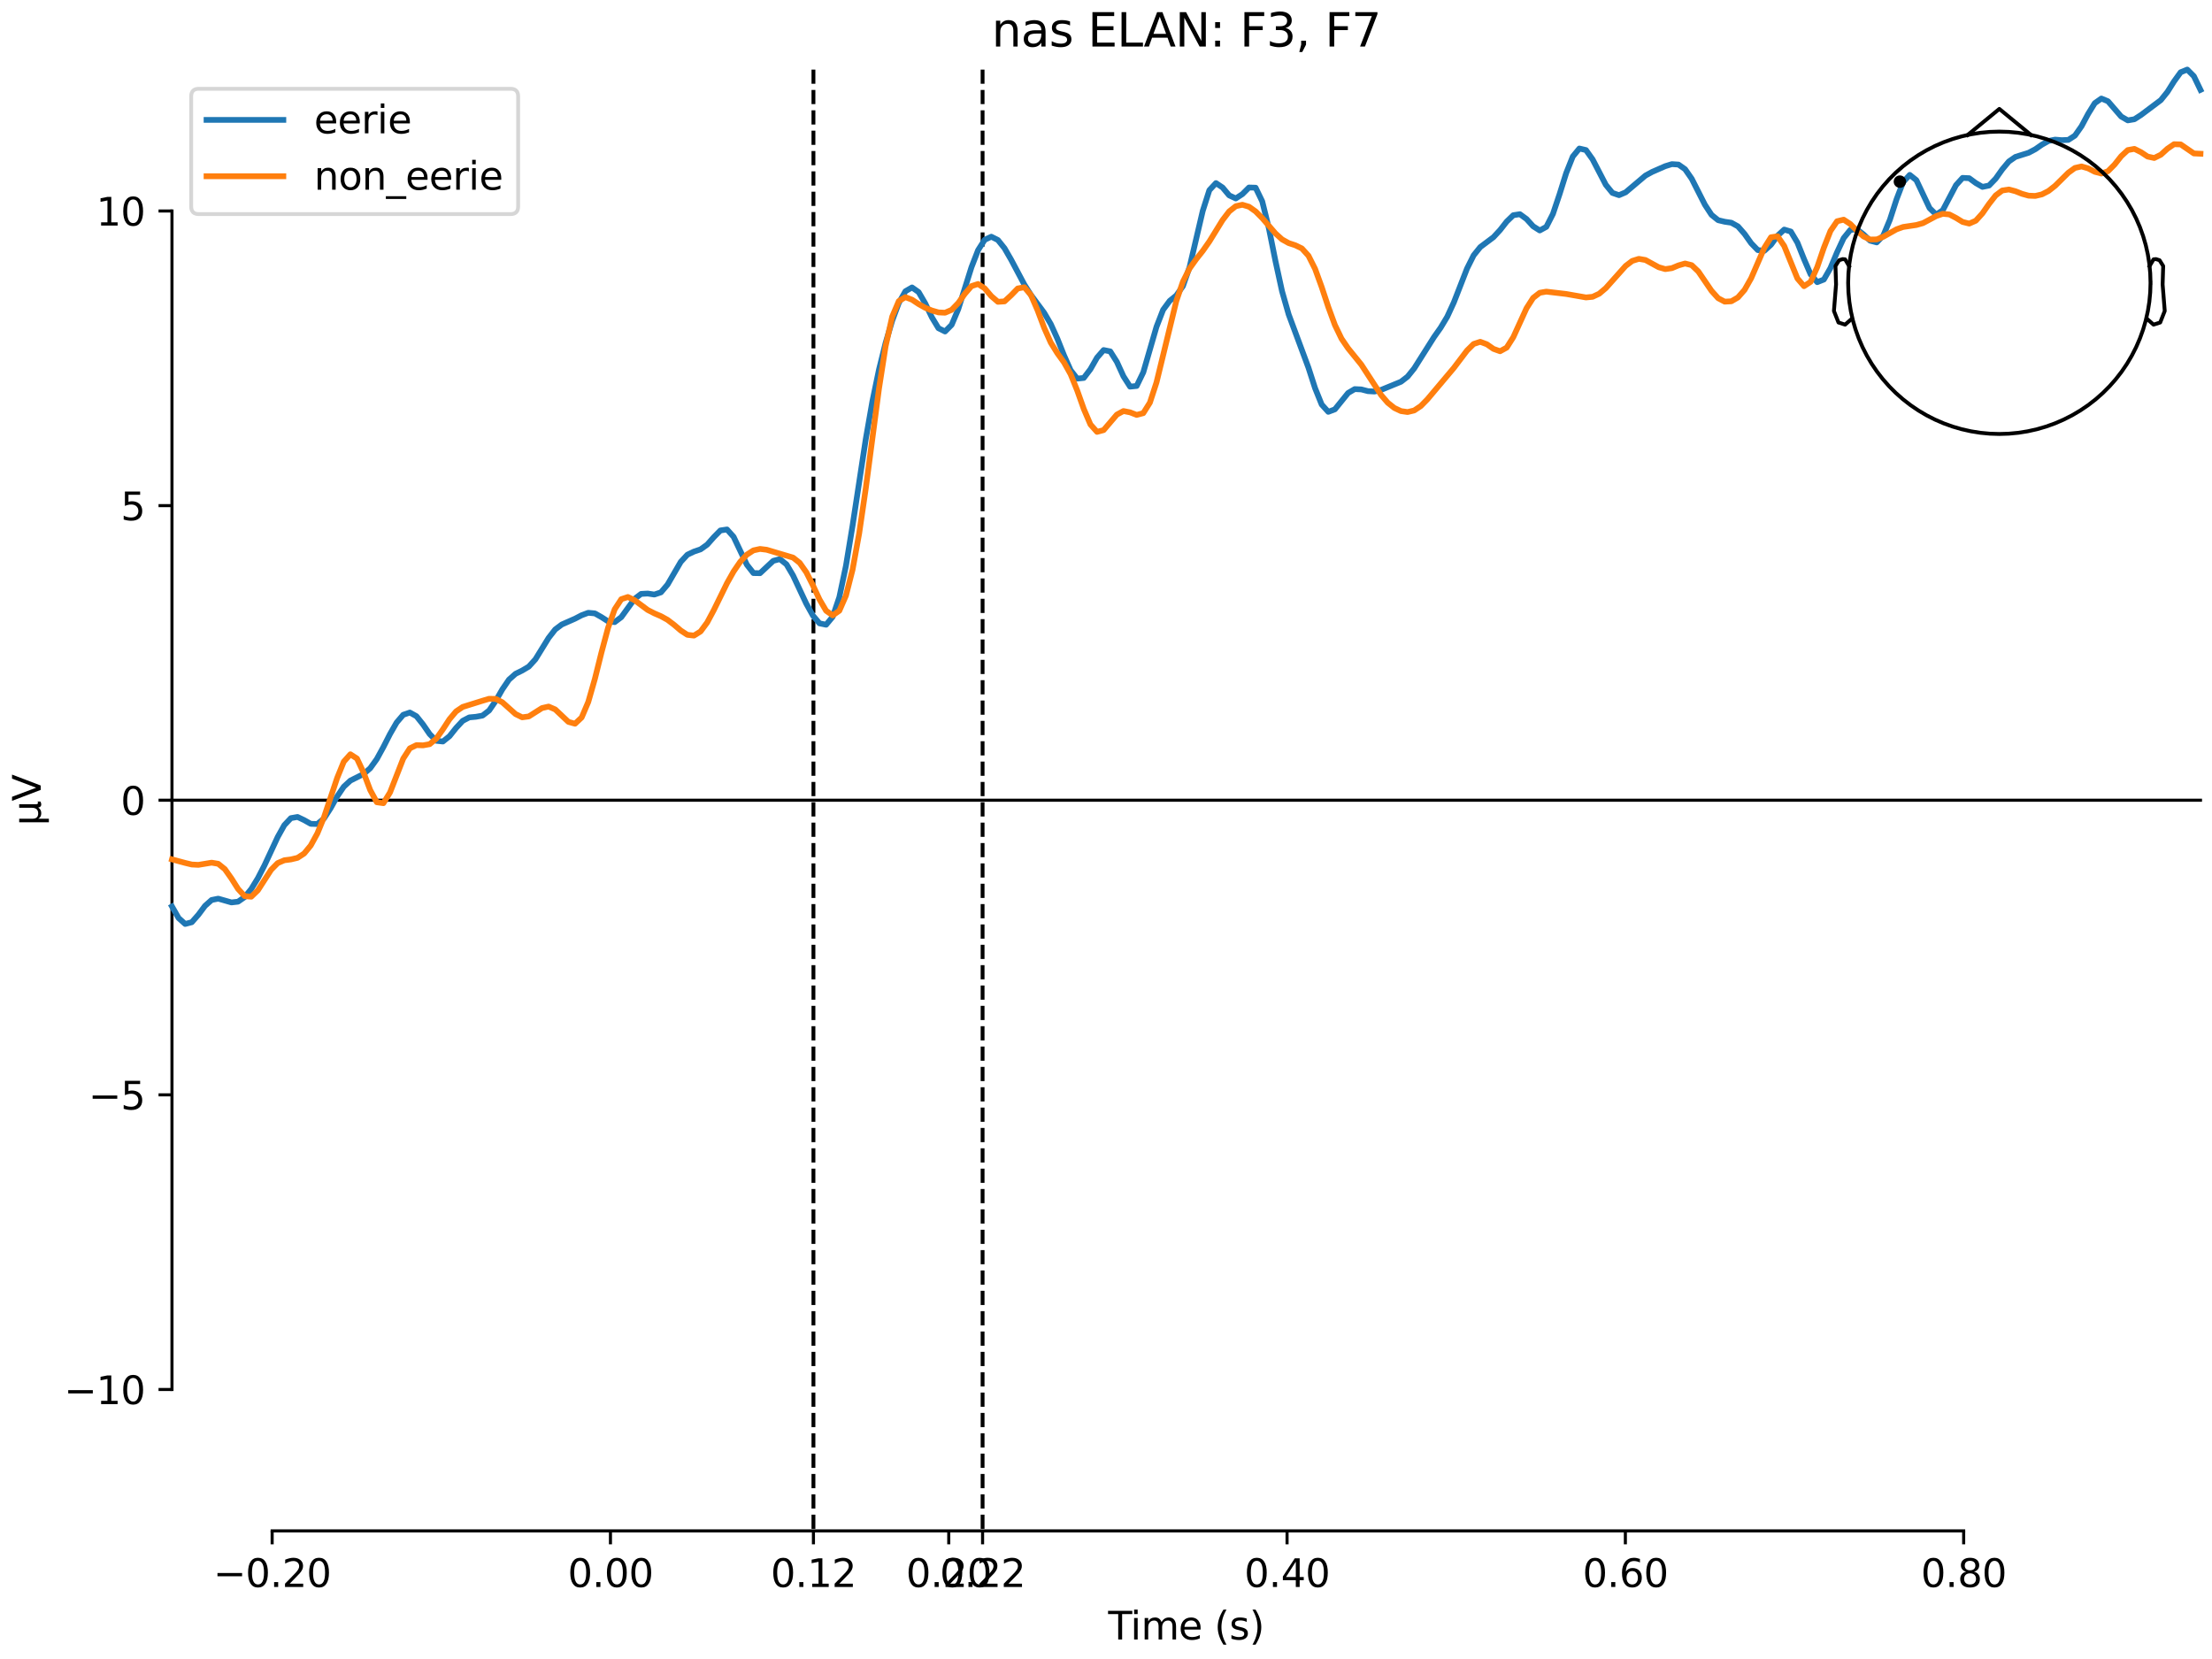 <?xml version="1.0" encoding="utf-8" standalone="no"?>
<!DOCTYPE svg PUBLIC "-//W3C//DTD SVG 1.1//EN"
  "http://www.w3.org/Graphics/SVG/1.1/DTD/svg11.dtd">
<svg xmlns:xlink="http://www.w3.org/1999/xlink" width="576pt" height="432pt" viewBox="0 0 576 432" xmlns="http://www.w3.org/2000/svg" version="1.1">
 <defs>
  <style type="text/css">*{stroke-linejoin: round; stroke-linecap: butt}</style>
 </defs>
 <g id="figure_1">
  <g id="patch_1">
   <path d="M 0 432 
L 576 432 
L 576 0 
L 0 0 
z
" style="fill: #ffffff"/>
  </g>
  <g id="axes_1">
   <g id="patch_2">
    <path d="M 44.783 398.644 
L 573 398.644 
L 573 18.118 
L 44.783 18.118 
L 44.783 398.644 
z
" style="fill: none; opacity: 0"/>
   </g>
   <g id="patch_3">
    <path d="M 44.783 361.822 
L 44.783 54.939 
" style="fill: none; stroke: #000000; stroke-width: 0.8; stroke-linejoin: miter; stroke-linecap: square"/>
   </g>
   <g id="LineCollection_1">
    <path d="M 211.817 18.118 
L 211.817 398.644 
" clip-path="url(#p6c37e93e85)" style="fill: none; stroke-dasharray: 3.7,1.6; stroke-dashoffset: 0; stroke: #000000"/>
    <path d="M 255.863 18.118 
L 255.863 398.644 
" clip-path="url(#p6c37e93e85)" style="fill: none; stroke-dasharray: 3.7,1.6; stroke-dashoffset: 0; stroke: #000000"/>
   </g>
   <g id="matplotlib.axis_1">
    <g id="xtick_1">
     <g id="line2d_1">
      <defs>
       <path id="m3dc103543d" d="M 0 0 
L 0 3.5 
" style="stroke: #000000; stroke-width: 0.8"/>
      </defs>
      <g>
       <use xlink:href="#m3dc103543d" x="70.867" y="398.644" style="stroke: #000000; stroke-width: 0.8"/>
      </g>
     </g>
     <g id="text_1">
      <!-- −0.20 -->
      <g transform="translate(55.544 413.242) scale(0.1 -0.1)">
       <defs>
        <path id="DejaVuSans-2212" d="M 678 2272 
L 4684 2272 
L 4684 1741 
L 678 1741 
L 678 2272 
z
" transform="scale(0.016)"/>
        <path id="DejaVuSans-30" d="M 2034 4250 
Q 1547 4250 1301 3770 
Q 1056 3291 1056 2328 
Q 1056 1369 1301 889 
Q 1547 409 2034 409 
Q 2525 409 2770 889 
Q 3016 1369 3016 2328 
Q 3016 3291 2770 3770 
Q 2525 4250 2034 4250 
z
M 2034 4750 
Q 2819 4750 3233 4129 
Q 3647 3509 3647 2328 
Q 3647 1150 3233 529 
Q 2819 -91 2034 -91 
Q 1250 -91 836 529 
Q 422 1150 422 2328 
Q 422 3509 836 4129 
Q 1250 4750 2034 4750 
z
" transform="scale(0.016)"/>
        <path id="DejaVuSans-2e" d="M 684 794 
L 1344 794 
L 1344 0 
L 684 0 
L 684 794 
z
" transform="scale(0.016)"/>
        <path id="DejaVuSans-32" d="M 1228 531 
L 3431 531 
L 3431 0 
L 469 0 
L 469 531 
Q 828 903 1448 1529 
Q 2069 2156 2228 2338 
Q 2531 2678 2651 2914 
Q 2772 3150 2772 3378 
Q 2772 3750 2511 3984 
Q 2250 4219 1831 4219 
Q 1534 4219 1204 4116 
Q 875 4013 500 3803 
L 500 4441 
Q 881 4594 1212 4672 
Q 1544 4750 1819 4750 
Q 2544 4750 2975 4387 
Q 3406 4025 3406 3419 
Q 3406 3131 3298 2873 
Q 3191 2616 2906 2266 
Q 2828 2175 2409 1742 
Q 1991 1309 1228 531 
z
" transform="scale(0.016)"/>
       </defs>
       <use xlink:href="#DejaVuSans-2212"/>
       <use xlink:href="#DejaVuSans-30" transform="translate(83.789 0)"/>
       <use xlink:href="#DejaVuSans-2e" transform="translate(147.412 0)"/>
       <use xlink:href="#DejaVuSans-32" transform="translate(179.199 0)"/>
       <use xlink:href="#DejaVuSans-30" transform="translate(242.822 0)"/>
      </g>
     </g>
    </g>
    <g id="xtick_2">
     <g id="line2d_2">
      <g>
       <use xlink:href="#m3dc103543d" x="158.96" y="398.644" style="stroke: #000000; stroke-width: 0.8"/>
      </g>
     </g>
     <g id="text_2">
      <!-- 0.00 -->
      <g transform="translate(147.828 413.242) scale(0.1 -0.1)">
       <use xlink:href="#DejaVuSans-30"/>
       <use xlink:href="#DejaVuSans-2e" transform="translate(63.623 0)"/>
       <use xlink:href="#DejaVuSans-30" transform="translate(95.41 0)"/>
       <use xlink:href="#DejaVuSans-30" transform="translate(159.033 0)"/>
      </g>
     </g>
    </g>
    <g id="xtick_3">
     <g id="line2d_3">
      <g>
       <use xlink:href="#m3dc103543d" x="211.817" y="398.644" style="stroke: #000000; stroke-width: 0.8"/>
      </g>
     </g>
     <g id="text_3">
      <!-- 0.12 -->
      <g transform="translate(200.684 413.242) scale(0.1 -0.1)">
       <defs>
        <path id="DejaVuSans-31" d="M 794 531 
L 1825 531 
L 1825 4091 
L 703 3866 
L 703 4441 
L 1819 4666 
L 2450 4666 
L 2450 531 
L 3481 531 
L 3481 0 
L 794 0 
L 794 531 
z
" transform="scale(0.016)"/>
       </defs>
       <use xlink:href="#DejaVuSans-30"/>
       <use xlink:href="#DejaVuSans-2e" transform="translate(63.623 0)"/>
       <use xlink:href="#DejaVuSans-31" transform="translate(95.41 0)"/>
       <use xlink:href="#DejaVuSans-32" transform="translate(159.033 0)"/>
      </g>
     </g>
    </g>
    <g id="xtick_4">
     <g id="line2d_4">
      <g>
       <use xlink:href="#m3dc103543d" x="247.054" y="398.644" style="stroke: #000000; stroke-width: 0.8"/>
      </g>
     </g>
     <g id="text_4">
      <!-- 0.20 -->
      <g transform="translate(235.921 413.242) scale(0.1 -0.1)">
       <use xlink:href="#DejaVuSans-30"/>
       <use xlink:href="#DejaVuSans-2e" transform="translate(63.623 0)"/>
       <use xlink:href="#DejaVuSans-32" transform="translate(95.41 0)"/>
       <use xlink:href="#DejaVuSans-30" transform="translate(159.033 0)"/>
      </g>
     </g>
    </g>
    <g id="xtick_5">
     <g id="line2d_5">
      <g>
       <use xlink:href="#m3dc103543d" x="255.863" y="398.644" style="stroke: #000000; stroke-width: 0.8"/>
      </g>
     </g>
     <g id="text_5">
      <!-- 0.22 -->
      <g transform="translate(244.73 413.242) scale(0.1 -0.1)">
       <use xlink:href="#DejaVuSans-30"/>
       <use xlink:href="#DejaVuSans-2e" transform="translate(63.623 0)"/>
       <use xlink:href="#DejaVuSans-32" transform="translate(95.41 0)"/>
       <use xlink:href="#DejaVuSans-32" transform="translate(159.033 0)"/>
      </g>
     </g>
    </g>
    <g id="xtick_6">
     <g id="line2d_6">
      <g>
       <use xlink:href="#m3dc103543d" x="335.147" y="398.644" style="stroke: #000000; stroke-width: 0.8"/>
      </g>
     </g>
     <g id="text_6">
      <!-- 0.40 -->
      <g transform="translate(324.015 413.242) scale(0.1 -0.1)">
       <defs>
        <path id="DejaVuSans-34" d="M 2419 4116 
L 825 1625 
L 2419 1625 
L 2419 4116 
z
M 2253 4666 
L 3047 4666 
L 3047 1625 
L 3713 1625 
L 3713 1100 
L 3047 1100 
L 3047 0 
L 2419 0 
L 2419 1100 
L 313 1100 
L 313 1709 
L 2253 4666 
z
" transform="scale(0.016)"/>
       </defs>
       <use xlink:href="#DejaVuSans-30"/>
       <use xlink:href="#DejaVuSans-2e" transform="translate(63.623 0)"/>
       <use xlink:href="#DejaVuSans-34" transform="translate(95.41 0)"/>
       <use xlink:href="#DejaVuSans-30" transform="translate(159.033 0)"/>
      </g>
     </g>
    </g>
    <g id="xtick_7">
     <g id="line2d_7">
      <g>
       <use xlink:href="#m3dc103543d" x="423.241" y="398.644" style="stroke: #000000; stroke-width: 0.8"/>
      </g>
     </g>
     <g id="text_7">
      <!-- 0.60 -->
      <g transform="translate(412.108 413.242) scale(0.1 -0.1)">
       <defs>
        <path id="DejaVuSans-36" d="M 2113 2584 
Q 1688 2584 1439 2293 
Q 1191 2003 1191 1497 
Q 1191 994 1439 701 
Q 1688 409 2113 409 
Q 2538 409 2786 701 
Q 3034 994 3034 1497 
Q 3034 2003 2786 2293 
Q 2538 2584 2113 2584 
z
M 3366 4563 
L 3366 3988 
Q 3128 4100 2886 4159 
Q 2644 4219 2406 4219 
Q 1781 4219 1451 3797 
Q 1122 3375 1075 2522 
Q 1259 2794 1537 2939 
Q 1816 3084 2150 3084 
Q 2853 3084 3261 2657 
Q 3669 2231 3669 1497 
Q 3669 778 3244 343 
Q 2819 -91 2113 -91 
Q 1303 -91 875 529 
Q 447 1150 447 2328 
Q 447 3434 972 4092 
Q 1497 4750 2381 4750 
Q 2619 4750 2861 4703 
Q 3103 4656 3366 4563 
z
" transform="scale(0.016)"/>
       </defs>
       <use xlink:href="#DejaVuSans-30"/>
       <use xlink:href="#DejaVuSans-2e" transform="translate(63.623 0)"/>
       <use xlink:href="#DejaVuSans-36" transform="translate(95.41 0)"/>
       <use xlink:href="#DejaVuSans-30" transform="translate(159.033 0)"/>
      </g>
     </g>
    </g>
    <g id="xtick_8">
     <g id="line2d_8">
      <g>
       <use xlink:href="#m3dc103543d" x="511.334" y="398.644" style="stroke: #000000; stroke-width: 0.8"/>
      </g>
     </g>
     <g id="text_8">
      <!-- 0.80 -->
      <g transform="translate(500.202 413.242) scale(0.1 -0.1)">
       <defs>
        <path id="DejaVuSans-38" d="M 2034 2216 
Q 1584 2216 1326 1975 
Q 1069 1734 1069 1313 
Q 1069 891 1326 650 
Q 1584 409 2034 409 
Q 2484 409 2743 651 
Q 3003 894 3003 1313 
Q 3003 1734 2745 1975 
Q 2488 2216 2034 2216 
z
M 1403 2484 
Q 997 2584 770 2862 
Q 544 3141 544 3541 
Q 544 4100 942 4425 
Q 1341 4750 2034 4750 
Q 2731 4750 3128 4425 
Q 3525 4100 3525 3541 
Q 3525 3141 3298 2862 
Q 3072 2584 2669 2484 
Q 3125 2378 3379 2068 
Q 3634 1759 3634 1313 
Q 3634 634 3220 271 
Q 2806 -91 2034 -91 
Q 1263 -91 848 271 
Q 434 634 434 1313 
Q 434 1759 690 2068 
Q 947 2378 1403 2484 
z
M 1172 3481 
Q 1172 3119 1398 2916 
Q 1625 2713 2034 2713 
Q 2441 2713 2670 2916 
Q 2900 3119 2900 3481 
Q 2900 3844 2670 4047 
Q 2441 4250 2034 4250 
Q 1625 4250 1398 4047 
Q 1172 3844 1172 3481 
z
" transform="scale(0.016)"/>
       </defs>
       <use xlink:href="#DejaVuSans-30"/>
       <use xlink:href="#DejaVuSans-2e" transform="translate(63.623 0)"/>
       <use xlink:href="#DejaVuSans-38" transform="translate(95.41 0)"/>
       <use xlink:href="#DejaVuSans-30" transform="translate(159.033 0)"/>
      </g>
     </g>
    </g>
    <g id="text_9">
     <!-- Time (s) -->
     <g transform="translate(288.562 426.92) scale(0.1 -0.1)">
      <defs>
       <path id="DejaVuSans-54" d="M -19 4666 
L 3928 4666 
L 3928 4134 
L 2272 4134 
L 2272 0 
L 1638 0 
L 1638 4134 
L -19 4134 
L -19 4666 
z
" transform="scale(0.016)"/>
       <path id="DejaVuSans-69" d="M 603 3500 
L 1178 3500 
L 1178 0 
L 603 0 
L 603 3500 
z
M 603 4863 
L 1178 4863 
L 1178 4134 
L 603 4134 
L 603 4863 
z
" transform="scale(0.016)"/>
       <path id="DejaVuSans-6d" d="M 3328 2828 
Q 3544 3216 3844 3400 
Q 4144 3584 4550 3584 
Q 5097 3584 5394 3201 
Q 5691 2819 5691 2113 
L 5691 0 
L 5113 0 
L 5113 2094 
Q 5113 2597 4934 2840 
Q 4756 3084 4391 3084 
Q 3944 3084 3684 2787 
Q 3425 2491 3425 1978 
L 3425 0 
L 2847 0 
L 2847 2094 
Q 2847 2600 2669 2842 
Q 2491 3084 2119 3084 
Q 1678 3084 1418 2786 
Q 1159 2488 1159 1978 
L 1159 0 
L 581 0 
L 581 3500 
L 1159 3500 
L 1159 2956 
Q 1356 3278 1631 3431 
Q 1906 3584 2284 3584 
Q 2666 3584 2933 3390 
Q 3200 3197 3328 2828 
z
" transform="scale(0.016)"/>
       <path id="DejaVuSans-65" d="M 3597 1894 
L 3597 1613 
L 953 1613 
Q 991 1019 1311 708 
Q 1631 397 2203 397 
Q 2534 397 2845 478 
Q 3156 559 3463 722 
L 3463 178 
Q 3153 47 2828 -22 
Q 2503 -91 2169 -91 
Q 1331 -91 842 396 
Q 353 884 353 1716 
Q 353 2575 817 3079 
Q 1281 3584 2069 3584 
Q 2775 3584 3186 3129 
Q 3597 2675 3597 1894 
z
M 3022 2063 
Q 3016 2534 2758 2815 
Q 2500 3097 2075 3097 
Q 1594 3097 1305 2825 
Q 1016 2553 972 2059 
L 3022 2063 
z
" transform="scale(0.016)"/>
       <path id="DejaVuSans-20" transform="scale(0.016)"/>
       <path id="DejaVuSans-28" d="M 1984 4856 
Q 1566 4138 1362 3434 
Q 1159 2731 1159 2009 
Q 1159 1288 1364 580 
Q 1569 -128 1984 -844 
L 1484 -844 
Q 1016 -109 783 600 
Q 550 1309 550 2009 
Q 550 2706 781 3412 
Q 1013 4119 1484 4856 
L 1984 4856 
z
" transform="scale(0.016)"/>
       <path id="DejaVuSans-73" d="M 2834 3397 
L 2834 2853 
Q 2591 2978 2328 3040 
Q 2066 3103 1784 3103 
Q 1356 3103 1142 2972 
Q 928 2841 928 2578 
Q 928 2378 1081 2264 
Q 1234 2150 1697 2047 
L 1894 2003 
Q 2506 1872 2764 1633 
Q 3022 1394 3022 966 
Q 3022 478 2636 193 
Q 2250 -91 1575 -91 
Q 1294 -91 989 -36 
Q 684 19 347 128 
L 347 722 
Q 666 556 975 473 
Q 1284 391 1588 391 
Q 1994 391 2212 530 
Q 2431 669 2431 922 
Q 2431 1156 2273 1281 
Q 2116 1406 1581 1522 
L 1381 1569 
Q 847 1681 609 1914 
Q 372 2147 372 2553 
Q 372 3047 722 3315 
Q 1072 3584 1716 3584 
Q 2034 3584 2315 3537 
Q 2597 3491 2834 3397 
z
" transform="scale(0.016)"/>
       <path id="DejaVuSans-29" d="M 513 4856 
L 1013 4856 
Q 1481 4119 1714 3412 
Q 1947 2706 1947 2009 
Q 1947 1309 1714 600 
Q 1481 -109 1013 -844 
L 513 -844 
Q 928 -128 1133 580 
Q 1338 1288 1338 2009 
Q 1338 2731 1133 3434 
Q 928 4138 513 4856 
z
" transform="scale(0.016)"/>
      </defs>
      <use xlink:href="#DejaVuSans-54"/>
      <use xlink:href="#DejaVuSans-69" transform="translate(57.959 0)"/>
      <use xlink:href="#DejaVuSans-6d" transform="translate(85.742 0)"/>
      <use xlink:href="#DejaVuSans-65" transform="translate(183.154 0)"/>
      <use xlink:href="#DejaVuSans-20" transform="translate(244.678 0)"/>
      <use xlink:href="#DejaVuSans-28" transform="translate(276.465 0)"/>
      <use xlink:href="#DejaVuSans-73" transform="translate(315.479 0)"/>
      <use xlink:href="#DejaVuSans-29" transform="translate(367.578 0)"/>
     </g>
    </g>
   </g>
   <g id="matplotlib.axis_2">
    <g id="ytick_1">
     <g id="line2d_9">
      <defs>
       <path id="mdebd85a17f" d="M 0 0 
L -3.5 0 
" style="stroke: #000000; stroke-width: 0.8"/>
      </defs>
      <g>
       <use xlink:href="#mdebd85a17f" x="44.783" y="361.822" style="stroke: #000000; stroke-width: 0.8"/>
      </g>
     </g>
     <g id="text_10">
      <!-- −10 -->
      <g transform="translate(16.678 365.622) scale(0.1 -0.1)">
       <use xlink:href="#DejaVuSans-2212"/>
       <use xlink:href="#DejaVuSans-31" transform="translate(83.789 0)"/>
       <use xlink:href="#DejaVuSans-30" transform="translate(147.412 0)"/>
      </g>
     </g>
    </g>
    <g id="ytick_2">
     <g id="line2d_10">
      <g>
       <use xlink:href="#mdebd85a17f" x="44.783" y="285.102" style="stroke: #000000; stroke-width: 0.8"/>
      </g>
     </g>
     <g id="text_11">
      <!-- −5 -->
      <g transform="translate(23.041 288.901) scale(0.1 -0.1)">
       <defs>
        <path id="DejaVuSans-35" d="M 691 4666 
L 3169 4666 
L 3169 4134 
L 1269 4134 
L 1269 2991 
Q 1406 3038 1543 3061 
Q 1681 3084 1819 3084 
Q 2600 3084 3056 2656 
Q 3513 2228 3513 1497 
Q 3513 744 3044 326 
Q 2575 -91 1722 -91 
Q 1428 -91 1123 -41 
Q 819 9 494 109 
L 494 744 
Q 775 591 1075 516 
Q 1375 441 1709 441 
Q 2250 441 2565 725 
Q 2881 1009 2881 1497 
Q 2881 1984 2565 2268 
Q 2250 2553 1709 2553 
Q 1456 2553 1204 2497 
Q 953 2441 691 2322 
L 691 4666 
z
" transform="scale(0.016)"/>
       </defs>
       <use xlink:href="#DejaVuSans-2212"/>
       <use xlink:href="#DejaVuSans-35" transform="translate(83.789 0)"/>
      </g>
     </g>
    </g>
    <g id="ytick_3">
     <g id="line2d_11">
      <g>
       <use xlink:href="#mdebd85a17f" x="44.783" y="208.381" style="stroke: #000000; stroke-width: 0.8"/>
      </g>
     </g>
     <g id="text_12">
      <!-- 0 -->
      <g transform="translate(31.421 212.18) scale(0.1 -0.1)">
       <use xlink:href="#DejaVuSans-30"/>
      </g>
     </g>
    </g>
    <g id="ytick_4">
     <g id="line2d_12">
      <g>
       <use xlink:href="#mdebd85a17f" x="44.783" y="131.66" style="stroke: #000000; stroke-width: 0.8"/>
      </g>
     </g>
     <g id="text_13">
      <!-- 5 -->
      <g transform="translate(31.421 135.459) scale(0.1 -0.1)">
       <use xlink:href="#DejaVuSans-35"/>
      </g>
     </g>
    </g>
    <g id="ytick_5">
     <g id="line2d_13">
      <g>
       <use xlink:href="#mdebd85a17f" x="44.783" y="54.939" style="stroke: #000000; stroke-width: 0.8"/>
      </g>
     </g>
     <g id="text_14">
      <!-- 10 -->
      <g transform="translate(25.058 58.739) scale(0.1 -0.1)">
       <use xlink:href="#DejaVuSans-31"/>
       <use xlink:href="#DejaVuSans-30" transform="translate(63.623 0)"/>
      </g>
     </g>
    </g>
    <g id="text_15">
     <!-- µV -->
     <g transform="translate(10.599 214.982) rotate(-90) scale(0.1 -0.1)">
      <defs>
       <path id="DejaVuSans-b5" d="M 544 -1331 
L 544 3500 
L 1119 3500 
L 1119 1325 
Q 1119 872 1334 640 
Q 1550 409 1972 409 
Q 2434 409 2667 671 
Q 2900 934 2900 1459 
L 2900 3500 
L 3475 3500 
L 3475 806 
Q 3475 619 3529 530 
Q 3584 441 3700 441 
Q 3728 441 3778 458 
Q 3828 475 3916 513 
L 3916 50 
Q 3788 -22 3673 -56 
Q 3559 -91 3450 -91 
Q 3234 -91 3106 31 
Q 2978 153 2931 403 
Q 2775 156 2548 32 
Q 2322 -91 2016 -91 
Q 1697 -91 1473 31 
Q 1250 153 1119 397 
L 1119 -1331 
L 544 -1331 
z
" transform="scale(0.016)"/>
       <path id="DejaVuSans-56" d="M 1831 0 
L 50 4666 
L 709 4666 
L 2188 738 
L 3669 4666 
L 4325 4666 
L 2547 0 
L 1831 0 
z
" transform="scale(0.016)"/>
      </defs>
      <use xlink:href="#DejaVuSans-b5"/>
      <use xlink:href="#DejaVuSans-56" transform="translate(63.623 0)"/>
     </g>
    </g>
   </g>
   <g id="patch_4">
    <path d="M 70.867 398.644 
L 511.334 398.644 
" style="fill: none; stroke: #000000; stroke-width: 0.8; stroke-linejoin: miter; stroke-linecap: square"/>
   </g>
   <g id="patch_5">
    <path d="M 44.783 208.381 
L 573 208.381 
" style="fill: none; stroke: #000000; stroke-width: 0.8; stroke-linejoin: miter; stroke-linecap: square"/>
   </g>
   <g id="text_16">
    <!-- nas ELAN: F3, F7 -->
    <g transform="translate(258.238 12.118) scale(0.12 -0.12)">
     <defs>
      <path id="DejaVuSans-6e" d="M 3513 2113 
L 3513 0 
L 2938 0 
L 2938 2094 
Q 2938 2591 2744 2837 
Q 2550 3084 2163 3084 
Q 1697 3084 1428 2787 
Q 1159 2491 1159 1978 
L 1159 0 
L 581 0 
L 581 3500 
L 1159 3500 
L 1159 2956 
Q 1366 3272 1645 3428 
Q 1925 3584 2291 3584 
Q 2894 3584 3203 3211 
Q 3513 2838 3513 2113 
z
" transform="scale(0.016)"/>
      <path id="DejaVuSans-61" d="M 2194 1759 
Q 1497 1759 1228 1600 
Q 959 1441 959 1056 
Q 959 750 1161 570 
Q 1363 391 1709 391 
Q 2188 391 2477 730 
Q 2766 1069 2766 1631 
L 2766 1759 
L 2194 1759 
z
M 3341 1997 
L 3341 0 
L 2766 0 
L 2766 531 
Q 2569 213 2275 61 
Q 1981 -91 1556 -91 
Q 1019 -91 701 211 
Q 384 513 384 1019 
Q 384 1609 779 1909 
Q 1175 2209 1959 2209 
L 2766 2209 
L 2766 2266 
Q 2766 2663 2505 2880 
Q 2244 3097 1772 3097 
Q 1472 3097 1187 3025 
Q 903 2953 641 2809 
L 641 3341 
Q 956 3463 1253 3523 
Q 1550 3584 1831 3584 
Q 2591 3584 2966 3190 
Q 3341 2797 3341 1997 
z
" transform="scale(0.016)"/>
      <path id="DejaVuSans-45" d="M 628 4666 
L 3578 4666 
L 3578 4134 
L 1259 4134 
L 1259 2753 
L 3481 2753 
L 3481 2222 
L 1259 2222 
L 1259 531 
L 3634 531 
L 3634 0 
L 628 0 
L 628 4666 
z
" transform="scale(0.016)"/>
      <path id="DejaVuSans-4c" d="M 628 4666 
L 1259 4666 
L 1259 531 
L 3531 531 
L 3531 0 
L 628 0 
L 628 4666 
z
" transform="scale(0.016)"/>
      <path id="DejaVuSans-41" d="M 2188 4044 
L 1331 1722 
L 3047 1722 
L 2188 4044 
z
M 1831 4666 
L 2547 4666 
L 4325 0 
L 3669 0 
L 3244 1197 
L 1141 1197 
L 716 0 
L 50 0 
L 1831 4666 
z
" transform="scale(0.016)"/>
      <path id="DejaVuSans-4e" d="M 628 4666 
L 1478 4666 
L 3547 763 
L 3547 4666 
L 4159 4666 
L 4159 0 
L 3309 0 
L 1241 3903 
L 1241 0 
L 628 0 
L 628 4666 
z
" transform="scale(0.016)"/>
      <path id="DejaVuSans-3a" d="M 750 794 
L 1409 794 
L 1409 0 
L 750 0 
L 750 794 
z
M 750 3309 
L 1409 3309 
L 1409 2516 
L 750 2516 
L 750 3309 
z
" transform="scale(0.016)"/>
      <path id="DejaVuSans-46" d="M 628 4666 
L 3309 4666 
L 3309 4134 
L 1259 4134 
L 1259 2759 
L 3109 2759 
L 3109 2228 
L 1259 2228 
L 1259 0 
L 628 0 
L 628 4666 
z
" transform="scale(0.016)"/>
      <path id="DejaVuSans-33" d="M 2597 2516 
Q 3050 2419 3304 2112 
Q 3559 1806 3559 1356 
Q 3559 666 3084 287 
Q 2609 -91 1734 -91 
Q 1441 -91 1130 -33 
Q 819 25 488 141 
L 488 750 
Q 750 597 1062 519 
Q 1375 441 1716 441 
Q 2309 441 2620 675 
Q 2931 909 2931 1356 
Q 2931 1769 2642 2001 
Q 2353 2234 1838 2234 
L 1294 2234 
L 1294 2753 
L 1863 2753 
Q 2328 2753 2575 2939 
Q 2822 3125 2822 3475 
Q 2822 3834 2567 4026 
Q 2313 4219 1838 4219 
Q 1578 4219 1281 4162 
Q 984 4106 628 3988 
L 628 4550 
Q 988 4650 1302 4700 
Q 1616 4750 1894 4750 
Q 2613 4750 3031 4423 
Q 3450 4097 3450 3541 
Q 3450 3153 3228 2886 
Q 3006 2619 2597 2516 
z
" transform="scale(0.016)"/>
      <path id="DejaVuSans-2c" d="M 750 794 
L 1409 794 
L 1409 256 
L 897 -744 
L 494 -744 
L 750 256 
L 750 794 
z
" transform="scale(0.016)"/>
      <path id="DejaVuSans-37" d="M 525 4666 
L 3525 4666 
L 3525 4397 
L 1831 0 
L 1172 0 
L 2766 4134 
L 525 4134 
L 525 4666 
z
" transform="scale(0.016)"/>
     </defs>
     <use xlink:href="#DejaVuSans-6e"/>
     <use xlink:href="#DejaVuSans-61" transform="translate(63.379 0)"/>
     <use xlink:href="#DejaVuSans-73" transform="translate(124.658 0)"/>
     <use xlink:href="#DejaVuSans-20" transform="translate(176.758 0)"/>
     <use xlink:href="#DejaVuSans-45" transform="translate(208.545 0)"/>
     <use xlink:href="#DejaVuSans-4c" transform="translate(271.729 0)"/>
     <use xlink:href="#DejaVuSans-41" transform="translate(329.691 0)"/>
     <use xlink:href="#DejaVuSans-4e" transform="translate(398.1 0)"/>
     <use xlink:href="#DejaVuSans-3a" transform="translate(472.904 0)"/>
     <use xlink:href="#DejaVuSans-20" transform="translate(506.596 0)"/>
     <use xlink:href="#DejaVuSans-46" transform="translate(538.383 0)"/>
     <use xlink:href="#DejaVuSans-33" transform="translate(595.902 0)"/>
     <use xlink:href="#DejaVuSans-2c" transform="translate(659.525 0)"/>
     <use xlink:href="#DejaVuSans-20" transform="translate(691.312 0)"/>
     <use xlink:href="#DejaVuSans-46" transform="translate(723.1 0)"/>
     <use xlink:href="#DejaVuSans-37" transform="translate(780.619 0)"/>
    </g>
   </g>
   <g id="legend_1">
    <g id="patch_6">
     <path d="M 51.783 55.753 
L 132.925 55.753 
Q 134.925 55.753 134.925 53.753 
L 134.925 25.118 
Q 134.925 23.118 132.925 23.118 
L 51.783 23.118 
Q 49.783 23.118 49.783 25.118 
L 49.783 53.753 
Q 49.783 55.753 51.783 55.753 
z
" style="fill: #ffffff; opacity: 0.8; stroke: #cccccc; stroke-linejoin: miter"/>
    </g>
    <g id="line2d_14">
     <path d="M 53.783 31.217 
L 63.783 31.217 
L 73.783 31.217 
" style="fill: none; stroke: #1f77b4; stroke-width: 1.5; stroke-linecap: square"/>
    </g>
    <g id="text_17">
     <!-- eerie -->
     <g transform="translate(81.783 34.717) scale(0.1 -0.1)">
      <defs>
       <path id="DejaVuSans-72" d="M 2631 2963 
Q 2534 3019 2420 3045 
Q 2306 3072 2169 3072 
Q 1681 3072 1420 2755 
Q 1159 2438 1159 1844 
L 1159 0 
L 581 0 
L 581 3500 
L 1159 3500 
L 1159 2956 
Q 1341 3275 1631 3429 
Q 1922 3584 2338 3584 
Q 2397 3584 2469 3576 
Q 2541 3569 2628 3553 
L 2631 2963 
z
" transform="scale(0.016)"/>
      </defs>
      <use xlink:href="#DejaVuSans-65"/>
      <use xlink:href="#DejaVuSans-65" transform="translate(61.523 0)"/>
      <use xlink:href="#DejaVuSans-72" transform="translate(123.047 0)"/>
      <use xlink:href="#DejaVuSans-69" transform="translate(164.16 0)"/>
      <use xlink:href="#DejaVuSans-65" transform="translate(191.943 0)"/>
     </g>
    </g>
    <g id="line2d_15">
     <path d="M 53.783 45.895 
L 63.783 45.895 
L 73.783 45.895 
" style="fill: none; stroke: #ff7f0e; stroke-width: 1.5; stroke-linecap: square"/>
    </g>
    <g id="text_18">
     <!-- non_eerie -->
     <g transform="translate(81.783 49.395) scale(0.1 -0.1)">
      <defs>
       <path id="DejaVuSans-6f" d="M 1959 3097 
Q 1497 3097 1228 2736 
Q 959 2375 959 1747 
Q 959 1119 1226 758 
Q 1494 397 1959 397 
Q 2419 397 2687 759 
Q 2956 1122 2956 1747 
Q 2956 2369 2687 2733 
Q 2419 3097 1959 3097 
z
M 1959 3584 
Q 2709 3584 3137 3096 
Q 3566 2609 3566 1747 
Q 3566 888 3137 398 
Q 2709 -91 1959 -91 
Q 1206 -91 779 398 
Q 353 888 353 1747 
Q 353 2609 779 3096 
Q 1206 3584 1959 3584 
z
" transform="scale(0.016)"/>
       <path id="DejaVuSans-5f" d="M 3263 -1063 
L 3263 -1509 
L -63 -1509 
L -63 -1063 
L 3263 -1063 
z
" transform="scale(0.016)"/>
      </defs>
      <use xlink:href="#DejaVuSans-6e"/>
      <use xlink:href="#DejaVuSans-6f" transform="translate(63.379 0)"/>
      <use xlink:href="#DejaVuSans-6e" transform="translate(124.561 0)"/>
      <use xlink:href="#DejaVuSans-5f" transform="translate(187.939 0)"/>
      <use xlink:href="#DejaVuSans-65" transform="translate(237.939 0)"/>
      <use xlink:href="#DejaVuSans-65" transform="translate(299.463 0)"/>
      <use xlink:href="#DejaVuSans-72" transform="translate(360.986 0)"/>
      <use xlink:href="#DejaVuSans-69" transform="translate(402.1 0)"/>
      <use xlink:href="#DejaVuSans-65" transform="translate(429.883 0)"/>
     </g>
    </g>
   </g>
   <g id="line2d_16">
    <path d="M 44.783 236.041 
L 46.504 239.059 
L 48.224 240.598 
L 49.945 240.144 
L 51.665 238.184 
L 53.386 235.885 
L 55.107 234.355 
L 56.827 234.007 
L 60.268 234.989 
L 61.989 234.793 
L 63.709 233.6 
L 65.43 231.49 
L 67.151 228.678 
L 68.871 225.335 
L 72.312 217.951 
L 74.033 214.87 
L 75.753 213.041 
L 77.474 212.732 
L 79.195 213.552 
L 80.915 214.522 
L 82.636 214.572 
L 84.356 213.146 
L 86.077 210.467 
L 87.797 207.399 
L 89.518 204.859 
L 91.239 203.27 
L 94.68 201.54 
L 96.4 200.054 
L 98.121 197.655 
L 99.841 194.514 
L 101.562 191.137 
L 103.283 188.143 
L 105.003 186.13 
L 106.724 185.543 
L 108.444 186.5 
L 110.165 188.656 
L 111.886 191.154 
L 113.606 192.896 
L 115.327 193.089 
L 117.047 191.71 
L 118.768 189.55 
L 120.488 187.7 
L 122.209 186.805 
L 123.93 186.649 
L 125.65 186.337 
L 127.371 185.006 
L 129.091 182.504 
L 130.812 179.501 
L 132.532 176.976 
L 134.253 175.453 
L 135.974 174.608 
L 137.694 173.586 
L 139.415 171.69 
L 142.856 166.113 
L 144.576 163.908 
L 146.297 162.617 
L 149.738 161.102 
L 151.459 160.205 
L 153.179 159.569 
L 154.9 159.724 
L 156.62 160.695 
L 158.341 161.795 
L 160.062 161.996 
L 161.782 160.708 
L 165.223 155.959 
L 166.944 154.651 
L 168.664 154.557 
L 170.385 154.819 
L 172.106 154.247 
L 173.826 152.229 
L 177.267 146.31 
L 178.988 144.446 
L 180.709 143.631 
L 182.429 143.048 
L 184.15 141.821 
L 185.87 139.876 
L 187.591 138.128 
L 189.311 137.87 
L 191.032 139.791 
L 194.473 147.034 
L 196.194 149.226 
L 197.914 149.257 
L 201.355 146.04 
L 203.076 145.588 
L 204.797 146.955 
L 206.517 149.862 
L 209.958 157.2 
L 211.679 160.292 
L 213.399 162.321 
L 215.12 162.675 
L 216.841 160.6 
L 218.561 155.495 
L 220.282 147.343 
L 222.002 136.892 
L 225.443 114.353 
L 227.164 104.529 
L 228.885 96.246 
L 230.605 89.314 
L 232.326 83.506 
L 234.046 78.887 
L 235.767 75.844 
L 237.488 74.85 
L 239.208 76.058 
L 240.929 79.002 
L 242.649 82.61 
L 244.37 85.462 
L 246.09 86.317 
L 247.811 84.579 
L 249.532 80.497 
L 252.973 69.568 
L 254.693 65.139 
L 256.414 62.446 
L 258.134 61.636 
L 259.855 62.497 
L 261.576 64.645 
L 263.296 67.623 
L 266.737 74.094 
L 268.458 76.811 
L 271.899 81.459 
L 273.62 84.388 
L 275.34 88.194 
L 277.061 92.525 
L 278.781 96.394 
L 280.502 98.593 
L 282.222 98.412 
L 283.943 96.146 
L 285.664 93.131 
L 287.384 91.154 
L 289.105 91.501 
L 290.825 94.225 
L 292.546 97.988 
L 294.267 100.679 
L 295.987 100.503 
L 297.708 96.954 
L 301.149 85.094 
L 302.869 80.673 
L 304.59 78.341 
L 306.311 76.94 
L 308.031 74.497 
L 309.752 69.582 
L 313.193 54.912 
L 314.913 49.527 
L 316.634 47.678 
L 318.355 48.826 
L 320.075 50.874 
L 321.796 51.672 
L 323.516 50.55 
L 325.237 48.827 
L 326.957 48.877 
L 328.678 52.428 
L 330.399 59.388 
L 332.119 67.938 
L 333.84 75.83 
L 335.56 81.858 
L 340.722 95.756 
L 342.443 101.078 
L 344.163 105.338 
L 345.884 107.243 
L 347.604 106.59 
L 351.046 102.332 
L 352.766 101.322 
L 354.487 101.406 
L 356.207 101.855 
L 357.928 101.953 
L 359.648 101.523 
L 364.81 99.403 
L 366.531 98.077 
L 368.251 95.938 
L 373.413 87.778 
L 375.134 85.343 
L 376.854 82.482 
L 378.575 78.753 
L 382.016 69.918 
L 383.736 66.484 
L 385.457 64.344 
L 388.898 61.762 
L 390.619 59.9 
L 392.339 57.702 
L 394.06 56.04 
L 395.78 55.774 
L 397.501 57.026 
L 399.222 58.917 
L 400.942 60.012 
L 402.663 59.07 
L 404.383 55.7 
L 406.104 50.575 
L 407.825 45.089 
L 409.545 40.766 
L 411.266 38.671 
L 412.986 39.078 
L 414.707 41.493 
L 418.148 48.118 
L 419.869 50.229 
L 421.589 50.819 
L 423.31 50.082 
L 428.471 45.72 
L 430.192 44.778 
L 433.633 43.269 
L 435.354 42.739 
L 437.074 42.851 
L 438.795 44.063 
L 440.515 46.535 
L 443.957 53.319 
L 445.677 55.947 
L 447.398 57.334 
L 449.118 57.742 
L 450.839 57.995 
L 452.559 58.948 
L 454.28 60.912 
L 456.001 63.338 
L 457.721 65.122 
L 459.442 65.298 
L 461.162 63.733 
L 462.883 61.373 
L 464.603 59.782 
L 466.324 60.291 
L 468.045 63.18 
L 469.765 67.477 
L 471.486 71.453 
L 473.206 73.474 
L 474.927 72.79 
L 476.648 69.789 
L 478.368 65.691 
L 480.089 62 
L 481.809 59.871 
L 483.53 59.705 
L 485.25 61.037 
L 486.971 62.663 
L 488.692 63.12 
L 490.412 61.328 
L 492.133 57.2 
L 493.853 51.902 
L 495.574 47.409 
L 497.294 45.537 
L 499.015 46.91 
L 502.456 54.193 
L 504.177 55.881 
L 505.897 54.741 
L 509.338 48.211 
L 511.059 46.319 
L 512.78 46.405 
L 514.5 47.666 
L 516.221 48.663 
L 517.941 48.313 
L 519.662 46.53 
L 521.382 44.107 
L 523.103 42.046 
L 524.824 40.855 
L 528.265 39.775 
L 529.985 38.864 
L 531.706 37.674 
L 533.427 36.706 
L 535.147 36.358 
L 536.868 36.501 
L 538.588 36.429 
L 540.309 35.312 
L 542.029 32.865 
L 543.75 29.648 
L 545.471 26.865 
L 547.191 25.657 
L 548.912 26.367 
L 552.353 30.348 
L 554.073 31.342 
L 555.794 31.052 
L 557.515 29.942 
L 562.676 26.066 
L 564.397 23.926 
L 566.117 21.193 
L 567.838 18.815 
L 569.559 18.118 
L 571.279 19.838 
L 573 23.404 
L 573 23.404 
" style="fill: none; stroke: #1f77b4; stroke-width: 1.5; stroke-linecap: square"/>
   </g>
   <g id="line2d_17">
    <path d="M 44.783 223.774 
L 48.224 224.704 
L 49.945 225.119 
L 51.665 225.206 
L 55.107 224.637 
L 56.827 224.929 
L 58.548 226.316 
L 60.268 228.748 
L 61.989 231.473 
L 63.709 233.35 
L 65.43 233.499 
L 67.151 231.835 
L 70.592 226.493 
L 72.312 224.747 
L 74.033 224.01 
L 75.753 223.79 
L 77.474 223.381 
L 79.195 222.257 
L 80.915 220.166 
L 82.636 217.03 
L 84.356 212.838 
L 87.797 202.575 
L 89.518 198.339 
L 91.239 196.416 
L 92.959 197.529 
L 94.68 201.204 
L 96.4 205.731 
L 98.121 208.903 
L 99.841 209.147 
L 101.562 206.346 
L 105.003 197.533 
L 106.724 194.867 
L 108.444 194.028 
L 110.165 194.087 
L 111.886 193.781 
L 113.606 192.346 
L 115.327 189.915 
L 117.047 187.281 
L 118.768 185.24 
L 120.488 184.083 
L 125.65 182.471 
L 127.371 181.959 
L 129.091 181.996 
L 130.812 182.873 
L 134.253 185.946 
L 135.974 186.787 
L 137.694 186.56 
L 141.135 184.381 
L 142.856 183.986 
L 144.576 184.731 
L 148.018 187.979 
L 149.738 188.453 
L 151.459 186.834 
L 153.179 182.798 
L 154.9 176.793 
L 156.62 169.906 
L 158.341 163.48 
L 160.062 158.66 
L 161.782 156.028 
L 163.503 155.457 
L 165.223 156.274 
L 168.664 158.831 
L 170.385 159.71 
L 172.106 160.455 
L 173.826 161.404 
L 175.547 162.713 
L 177.267 164.18 
L 178.988 165.305 
L 180.709 165.505 
L 182.429 164.428 
L 184.15 162.093 
L 185.87 158.876 
L 189.311 151.861 
L 191.032 148.805 
L 192.753 146.292 
L 194.473 144.432 
L 196.194 143.318 
L 197.914 142.944 
L 199.635 143.155 
L 206.517 145.199 
L 208.238 146.566 
L 209.958 149.013 
L 211.679 152.419 
L 213.399 156.102 
L 215.12 159.04 
L 216.841 160.242 
L 218.561 159.034 
L 220.282 155.097 
L 222.002 148.362 
L 223.723 138.929 
L 225.443 127.203 
L 228.885 101.189 
L 230.605 90.18 
L 232.326 82.454 
L 234.046 78.412 
L 235.767 77.373 
L 237.488 78.039 
L 239.208 79.179 
L 240.929 80.149 
L 242.649 80.854 
L 244.37 81.349 
L 246.09 81.431 
L 247.811 80.685 
L 249.532 78.902 
L 251.252 76.495 
L 252.973 74.502 
L 254.693 73.95 
L 256.414 75.091 
L 258.134 77.116 
L 259.855 78.594 
L 261.576 78.479 
L 263.296 76.893 
L 265.017 75.119 
L 266.737 74.798 
L 268.458 76.824 
L 270.178 80.796 
L 271.899 85.367 
L 273.62 89.22 
L 275.34 91.986 
L 277.061 94.365 
L 278.781 97.431 
L 280.502 101.682 
L 282.222 106.509 
L 283.943 110.526 
L 285.664 112.457 
L 287.384 111.996 
L 290.825 107.963 
L 292.546 107.033 
L 294.267 107.374 
L 295.987 108.041 
L 297.708 107.584 
L 299.428 104.85 
L 301.149 99.587 
L 306.311 78.38 
L 308.031 73.344 
L 309.752 69.92 
L 311.472 67.511 
L 313.193 65.341 
L 314.913 62.884 
L 318.355 57.309 
L 320.075 55.058 
L 321.796 53.692 
L 323.516 53.319 
L 325.237 53.833 
L 326.957 55.049 
L 328.678 56.785 
L 332.119 60.774 
L 333.84 62.337 
L 335.56 63.294 
L 337.281 63.862 
L 339.001 64.692 
L 340.722 66.589 
L 342.443 70.011 
L 344.163 74.734 
L 345.884 79.936 
L 347.604 84.623 
L 349.325 88.186 
L 351.046 90.703 
L 354.487 94.951 
L 359.648 102.875 
L 361.369 104.864 
L 363.09 106.234 
L 364.81 107.045 
L 366.531 107.295 
L 368.251 106.883 
L 369.972 105.735 
L 371.692 103.98 
L 378.575 95.805 
L 382.016 91.266 
L 383.736 89.566 
L 385.457 89.003 
L 387.178 89.649 
L 388.898 90.847 
L 390.619 91.462 
L 392.339 90.517 
L 394.06 87.8 
L 397.501 80.262 
L 399.222 77.572 
L 400.942 76.238 
L 402.663 75.941 
L 407.825 76.549 
L 412.986 77.453 
L 414.707 77.288 
L 416.427 76.485 
L 418.148 75.029 
L 423.31 69.247 
L 425.03 67.942 
L 426.751 67.404 
L 428.471 67.701 
L 431.913 69.581 
L 433.633 70.076 
L 435.354 69.827 
L 437.074 69.107 
L 438.795 68.614 
L 440.515 69.049 
L 442.236 70.687 
L 445.677 75.731 
L 447.398 77.645 
L 449.118 78.551 
L 450.839 78.457 
L 452.559 77.454 
L 454.28 75.486 
L 456.001 72.442 
L 459.442 64.511 
L 461.162 61.781 
L 462.883 61.526 
L 464.603 64.051 
L 468.045 72.51 
L 469.765 74.522 
L 471.486 73.389 
L 473.206 69.54 
L 474.927 64.52 
L 476.648 60.137 
L 478.368 57.615 
L 480.089 57.199 
L 481.809 58.324 
L 483.53 60.055 
L 485.25 61.568 
L 486.971 62.373 
L 488.692 62.342 
L 490.412 61.65 
L 493.853 59.711 
L 495.574 59.102 
L 499.015 58.589 
L 500.736 58.104 
L 504.177 56.27 
L 505.897 55.67 
L 507.618 55.842 
L 509.338 56.738 
L 511.059 57.793 
L 512.78 58.222 
L 514.5 57.469 
L 516.221 55.561 
L 517.941 53.093 
L 519.662 50.896 
L 521.382 49.6 
L 523.103 49.34 
L 524.824 49.798 
L 526.544 50.477 
L 528.265 50.954 
L 529.985 51.02 
L 531.706 50.617 
L 533.427 49.731 
L 535.147 48.381 
L 538.588 44.977 
L 540.309 43.731 
L 542.029 43.344 
L 543.75 43.842 
L 545.471 44.727 
L 547.191 45.192 
L 548.912 44.584 
L 550.632 42.853 
L 552.353 40.677 
L 554.073 39.079 
L 555.794 38.767 
L 557.515 39.628 
L 559.235 40.768 
L 560.956 41.14 
L 562.676 40.289 
L 564.397 38.723 
L 566.117 37.553 
L 567.838 37.603 
L 571.279 39.955 
L 573 40.035 
L 573 40.035 
" style="fill: none; stroke: #ff7f0e; stroke-width: 1.5; stroke-linecap: square"/>
   </g>
  </g>
  <g id="axes_2">
   <g id="PathCollection_1">
    <defs>
     <path id="mf86f096f9e" d="M 0 1.118 
C 0.297 1.118 0.581 1 0.791 0.791 
C 1 0.581 1.118 0.297 1.118 0 
C 1.118 -0.297 1 -0.581 0.791 -0.791 
C 0.581 -1 0.297 -1.118 0 -1.118 
C -0.297 -1.118 -0.581 -1 -0.791 -0.791 
C -1 -0.581 -1.118 -0.297 -1.118 0 
C -1.118 0.297 -1 0.581 -0.791 0.791 
C -0.581 1 -0.297 1.118 0 1.118 
z
" style="stroke: #000000"/>
    </defs>
    <g clip-path="url(#pe78d95bd78)">
     <use xlink:href="#mf86f096f9e" x="494.727" y="47.299" style="stroke: #000000"/>
    </g>
   </g>
   <g id="matplotlib.axis_3"/>
   <g id="matplotlib.axis_4"/>
   <g id="line2d_18">
    <path d="M 559.992 73.637 
L 559.914 71.165 
L 559.682 68.702 
L 559.295 66.26 
L 558.755 63.846 
L 558.065 61.471 
L 557.227 59.144 
L 556.245 56.874 
L 555.122 54.67 
L 553.863 52.542 
L 552.473 50.496 
L 550.957 48.542 
L 549.322 46.687 
L 547.573 44.938 
L 545.718 43.302 
L 543.763 41.786 
L 541.718 40.396 
L 539.589 39.137 
L 537.385 38.014 
L 535.116 37.032 
L 532.789 36.194 
L 530.414 35.504 
L 528 34.965 
L 525.557 34.578 
L 523.095 34.345 
L 520.623 34.267 
L 518.151 34.345 
L 515.689 34.578 
L 513.246 34.965 
L 510.832 35.504 
L 508.457 36.194 
L 506.13 37.032 
L 503.86 38.014 
L 501.656 39.137 
L 499.528 40.396 
L 497.482 41.786 
L 495.528 43.302 
L 493.673 44.938 
L 491.924 46.687 
L 490.288 48.542 
L 488.772 50.496 
L 487.382 52.542 
L 486.123 54.67 
L 485 56.874 
L 484.018 59.144 
L 483.18 61.471 
L 482.49 63.846 
L 481.951 66.26 
L 481.564 68.702 
L 481.331 71.165 
L 481.254 73.637 
L 481.331 76.109 
L 481.564 78.571 
L 481.951 81.014 
L 482.49 83.427 
L 483.18 85.802 
L 484.018 88.129 
L 485 90.399 
L 486.123 92.603 
L 487.382 94.732 
L 488.772 96.777 
L 490.288 98.732 
L 491.924 100.587 
L 493.673 102.336 
L 495.528 103.971 
L 497.482 105.487 
L 499.528 106.877 
L 501.656 108.136 
L 503.86 109.259 
L 506.13 110.241 
L 508.457 111.079 
L 510.832 111.769 
L 513.246 112.309 
L 515.689 112.696 
L 518.151 112.928 
L 520.623 113.006 
L 523.095 112.928 
L 525.557 112.696 
L 528 112.309 
L 530.414 111.769 
L 532.789 111.079 
L 535.116 110.241 
L 537.385 109.259 
L 539.589 108.136 
L 541.718 106.877 
L 543.763 105.487 
L 545.718 103.971 
L 547.573 102.336 
L 549.322 100.587 
L 550.957 98.732 
L 552.473 96.777 
L 553.863 94.732 
L 555.122 92.603 
L 556.245 90.399 
L 557.227 88.129 
L 558.065 85.802 
L 558.755 83.427 
L 559.295 81.014 
L 559.682 78.571 
L 559.914 76.109 
L 559.992 73.637 
" style="fill: none; stroke: #000000; stroke-linecap: square"/>
   </g>
   <g id="line2d_19">
    <path d="M 512.377 35.141 
L 520.623 28.362 
L 528.868 35.141 
" style="fill: none; stroke: #000000; stroke-linecap: square"/>
   </g>
   <g id="line2d_20">
    <path d="M 481.49 69.267 
L 480.466 67.534 
L 479.836 67.471 
L 478.899 67.763 
L 477.954 69.267 
L 478.104 74.07 
L 477.553 80.975 
L 478.734 83.975 
L 480.466 84.534 
L 482.12 83.077 
" style="fill: none; stroke: #000000; stroke-linecap: square"/>
   </g>
   <g id="line2d_21">
    <path d="M 559.756 69.267 
L 560.779 67.534 
L 561.409 67.471 
L 562.346 67.763 
L 563.291 69.267 
L 563.142 74.07 
L 563.693 80.975 
L 562.512 83.975 
L 560.779 84.534 
L 559.126 83.077 
" style="fill: none; stroke: #000000; stroke-linecap: square"/>
   </g>
  </g>
 </g>
 <defs>
  <clipPath id="p6c37e93e85">
   <rect x="44.783" y="18.118" width="528.217" height="380.525"/>
  </clipPath>
  <clipPath id="pe78d95bd78">
   <rect x="473.246" y="24.13" width="94.754" height="93.108"/>
  </clipPath>
 </defs>
</svg>
